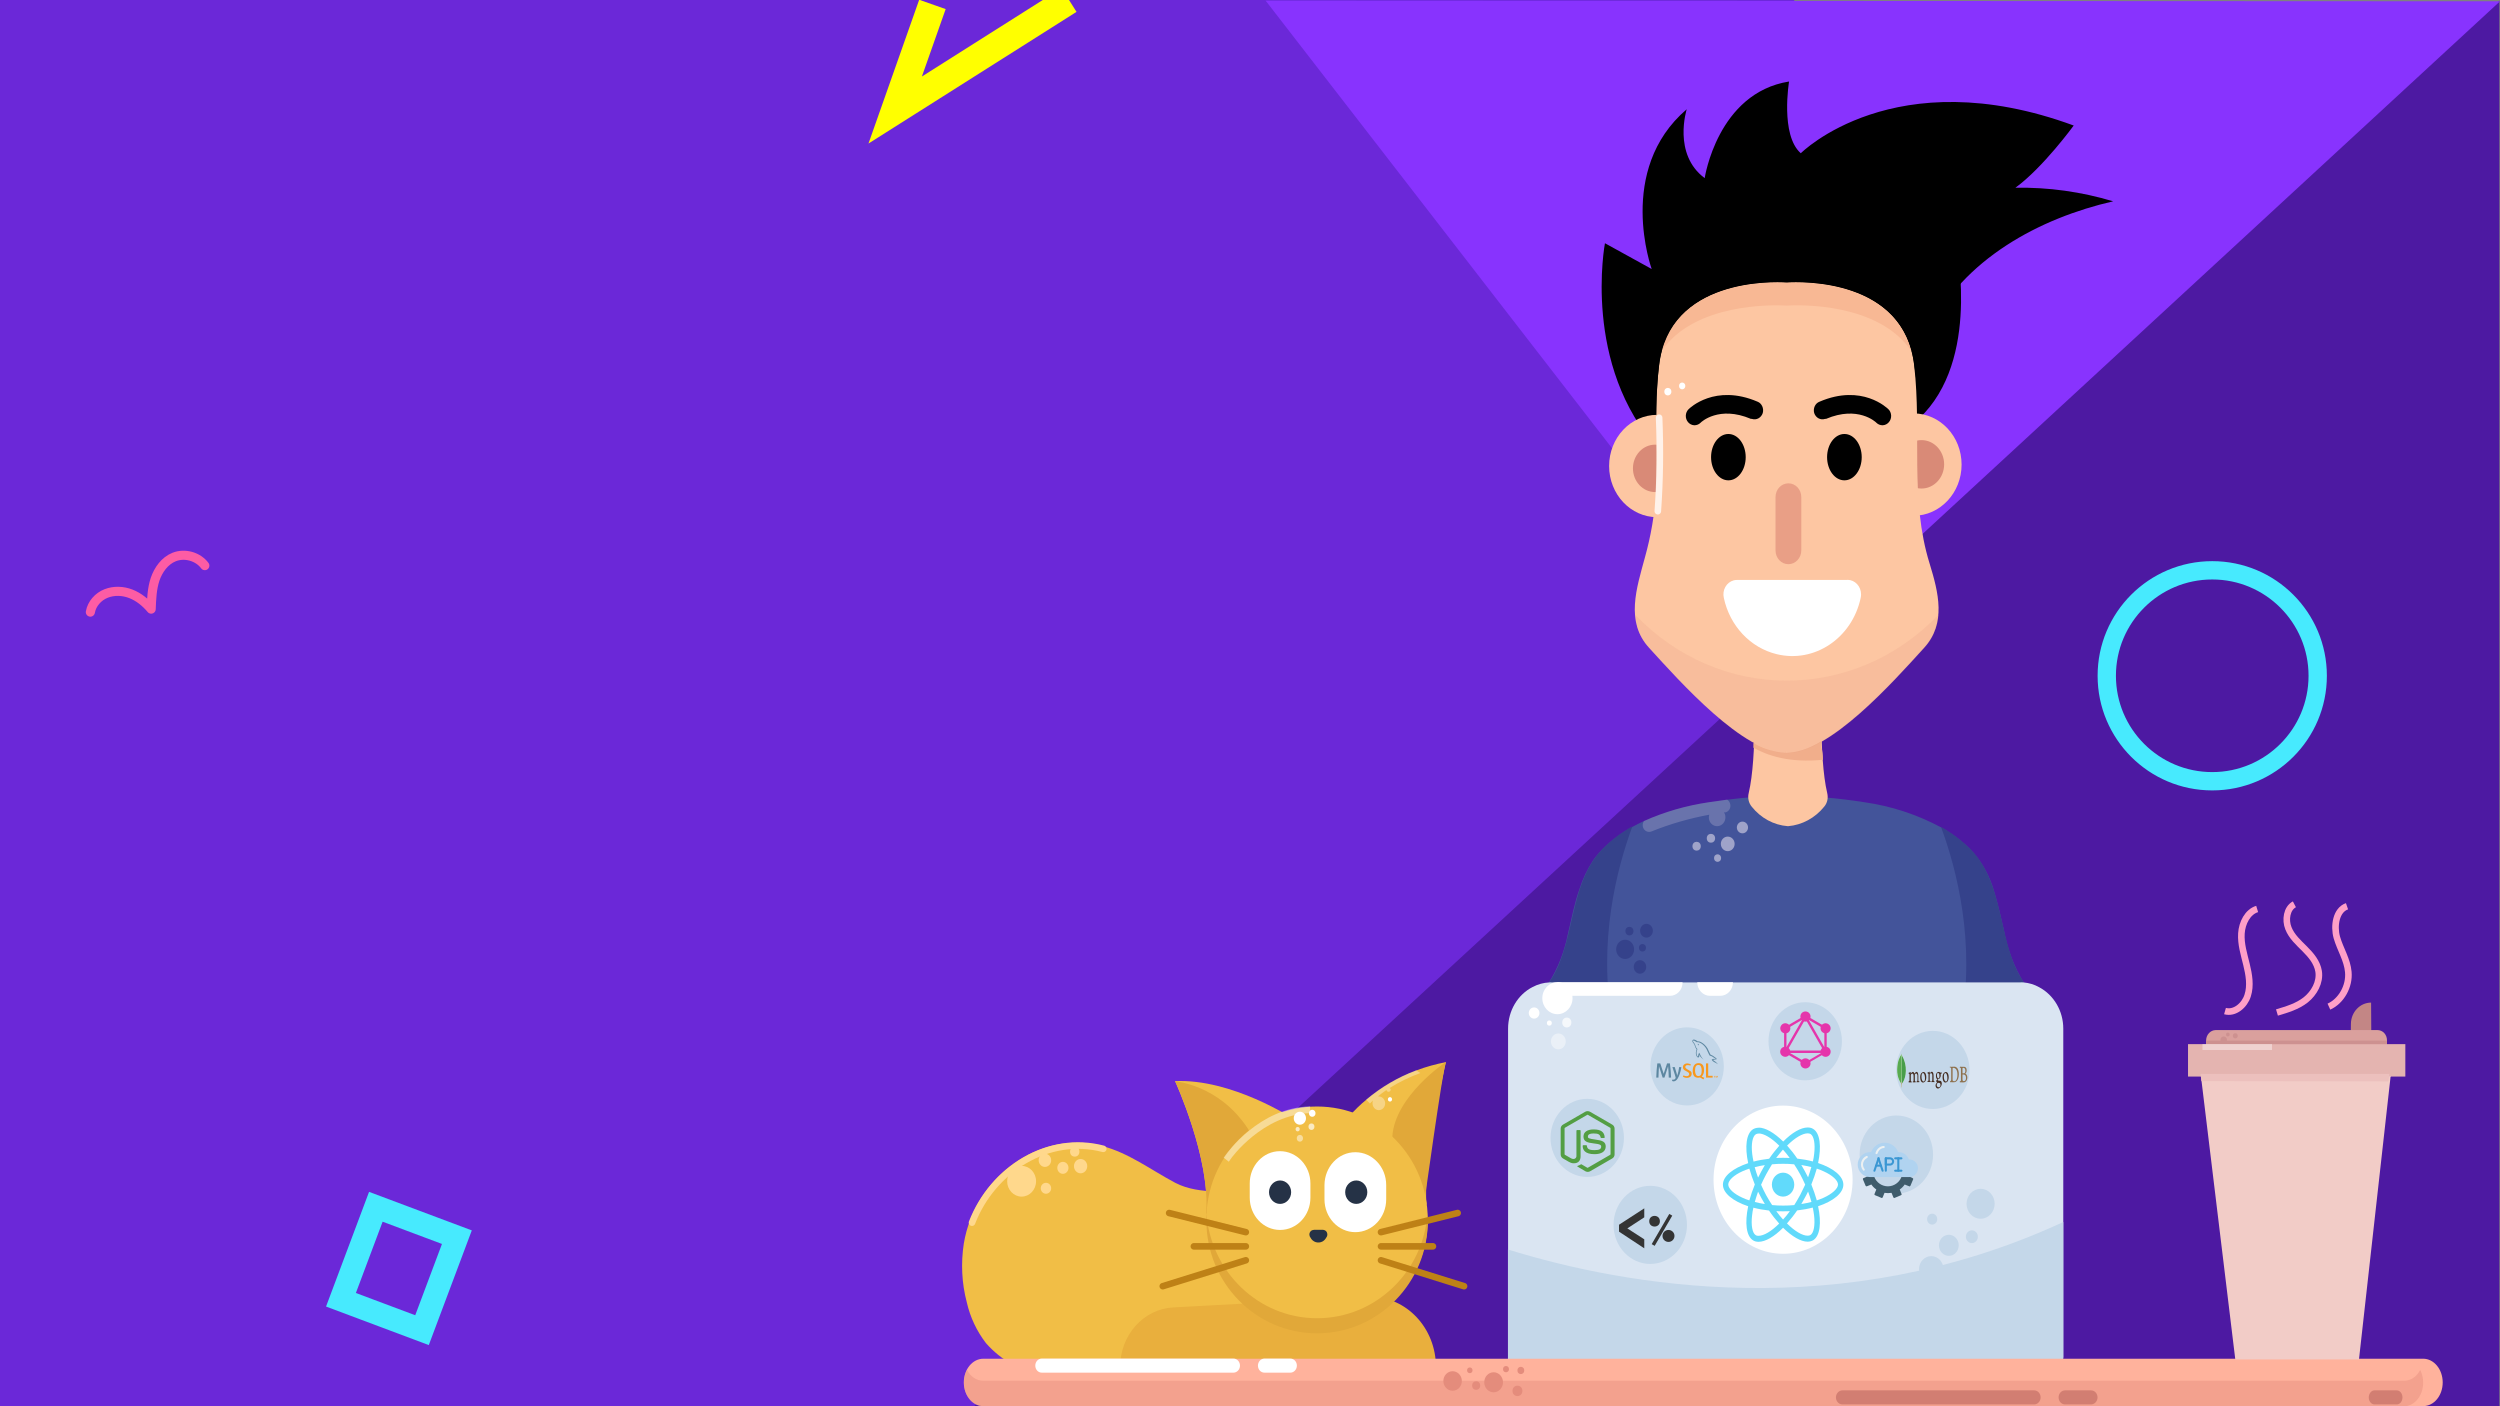 <?xml version="1.0" encoding="utf-8"?>
<!-- Generator: Adobe Illustrator 24.1.1, SVG Export Plug-In . SVG Version: 6.00 Build 0)  -->
<svg version="1.1" id="Layer_2" xmlns="http://www.w3.org/2000/svg" xmlns:xlink="http://www.w3.org/1999/xlink" x="0px" y="0px"
	 viewBox="0 0 1920 1080" style="enable-background:new 0 0 1920 1080;" xml:space="preserve">
<rect x="0" y="0" width="1920" height="1080" fill="#808080" stroke="none"/>
<style type="text/css">
	.st0{fill:#6B28D8;}
	.st1{fill:#8833FE;}
	.st2{fill:#4D19A2;}
	.st3{fill:#DBFF00;}
	.st4{fill:#FD5CA4;}
	.st5{fill:#01FEA1;}
	.st6{fill:#47EAFE;}
	.st7{fill:none;stroke:#47EAFE;stroke-width:17.807;stroke-linecap:round;stroke-miterlimit:10;}
	.st8{fill:none;stroke:#FD5CA4;stroke-width:7;stroke-linecap:round;stroke-linejoin:round;stroke-miterlimit:10;}
	.st9{fill:none;stroke:#FFFF00;stroke-width:21.566;stroke-miterlimit:10;}
	.st10{fill:none;stroke:#47EAFE;stroke-width:14.072;stroke-linecap:round;stroke-miterlimit:10;}
	.st11{fill:#F1BE46;}
	.st12{fill:none;stroke:#FFD88C;stroke-width:5.056;stroke-linecap:round;stroke-linejoin:round;}
	.st13{fill:#C38685;}
	.st14{fill:#DAA09D;}
	.st15{fill:#E1A839;}
	.st16{fill:#43549A;}
	.st17{fill:#35428B;}
	.st18{fill:#E9AF3D;}
	.st19{fill:#D5E4EC;}
	.st20{fill:#FDC6A2;}
	.st21{fill:#D98A77;}
	.st22{fill:#F8B894;}
	.st23{fill:#F1AE8B;}
	.st24{fill:#DAE5F2;}
	.st25{fill:#C4D7E9;}
	.st26{opacity:0.2;fill:#E89E85;enable-background:new    ;}
	.st27{fill:#FFFFFF;}
	.st28{fill:#E99F86;}
	
		.st29{opacity:0.77;fill:none;stroke:#FFFFFF;stroke-width:5.056;stroke-linecap:round;stroke-linejoin:round;enable-background:new    ;}
	.st30{fill:#FFB29C;}
	.st31{opacity:0.45;fill:#E48C7C;enable-background:new    ;}
	.st32{fill:#D27E72;}
	.st33{fill:#E48C7C;}
	.st34{opacity:0.72;fill:#FFFFFF;enable-background:new    ;}
	.st35{opacity:0.42;fill:#FFFFFF;enable-background:new    ;}
	.st36{fill:none;stroke:#BE8116;stroke-width:5.056;stroke-linecap:round;stroke-linejoin:round;}
	.st37{fill:#253246;}
	.st38{opacity:0.44;fill:#FFFFFF;enable-background:new    ;}
	.st39{opacity:0.67;fill:#FFFFFF;enable-background:new    ;}
	.st40{opacity:0.47;fill:#FFFFFF;enable-background:new    ;}
	.st41{fill:#F3CDC8;}
	.st42{fill:#E4B4B0;}
	.st43{fill:#CD9190;}
	.st44{opacity:0.4;fill:#FFFFFF;enable-background:new    ;}
	.st45{opacity:0.34;fill:#FFFFFF;enable-background:new    ;}
	.st46{opacity:0.2;fill:#FFF4F9;enable-background:new    ;}
	.st47{opacity:0.49;fill:#FFF4F9;enable-background:new    ;}
	.st48{fill:#FFD88C;}
	.st49{fill:none;stroke:#FF9FC7;stroke-width:5.056;stroke-miterlimit:10;}
	.st50{fill:#61DAFB;}
	.st51{fill:#F2CCC7;enable-background:new    ;}
	.st52{fill:#ECC0BD;enable-background:new    ;}
	.st53{fill:#539E43;}
	.st54{fill:none;}
	.st55{fill:#5D87A1;}
	.st56{fill:#F8981D;}
	.st57{fill-rule:evenodd;clip-rule:evenodd;fill:#8E714E;}
	.st58{fill-rule:evenodd;clip-rule:evenodd;fill:#442D22;}
	.st59{fill-rule:evenodd;clip-rule:evenodd;fill:#FFFFFF;}
	.st60{fill-rule:evenodd;clip-rule:evenodd;fill:#A6A385;}
	.st61{fill-rule:evenodd;clip-rule:evenodd;fill:#499D4A;}
	.st62{fill-rule:evenodd;clip-rule:evenodd;fill:#58AA50;}
	.st63{fill:#343434;}
	.st64{fill:#E535AB;}
	.st65{fill:#3F5C6C;}
	.st66{fill:#B0D3F0;}
	.st67{fill:#ECF0F1;}
	.st68{fill:#3B97D3;}
</style>
<rect x="-554" y="540" class="st0" width="146" height="146"/>
<rect x="-554" y="686" class="st1" width="146" height="146"/>
<rect x="-554" y="832" class="st2" width="146" height="146"/>
<rect x="-257" y="580" class="st3" width="82" height="82"/>
<rect x="-257" y="662" class="st4" width="82" height="82"/>
<rect x="-257" y="744" class="st5" width="82" height="82"/>
<rect x="-257" y="832" class="st6" width="82" height="82"/>
<g>
	<rect class="st0" width="1378" height="1080"/>
	<path class="st2" d="M1919.5,0.5L748,1080h1171.5C1919.5,1080,1919.5,1,1919.5,0.5z"/>
	<polygon class="st1" points="972,0.5 1367.1,511 1920,1 	"/>
</g>
<rect x="273.1" y="936.4" transform="matrix(0.936 0.351 -0.351 0.936 361.698 -45.524)" class="st7" width="66.5" height="76.3"/>
<path class="st8" d="M69.4,470.1c1.1-6.4,6-11.9,12.1-14.3s13-2.1,19.1,0.3c6.1,2.4,11.3,6.7,15.5,11.7c0.3-7.7,0.6-15.6,3-22.9
	c2.5-7.3,7.4-14.2,14.6-17.1c8.2-3.3,18.4-0.4,23.6,6.6"/>
<polyline class="st9" points="716.1,3.4 687.5,84.5 821,0 "/>
<circle class="st10" cx="1699" cy="519" r="81"/>
<g>
	<g id="Layer_1-2">
		<path class="st11" d="M979.9,1019.5c0,8.6-0.8,17.7-6,24.3c-6.8,8.8-18.8,9.8-29.4,10.4l-93.6,3.7c-16.7,1.3-33.5,0.6-50.1-2
			c-16.7-2.7-32.1-11.3-43.6-24.4c-7-9.1-12.1-19.8-14.7-31.3c-3.9-14.7-4.6-30.1-2.3-45.1c8.4-51,58-87.5,105.8-75.1
			c20.6,5.2,37.9,18.5,56.6,28.4c20.1,10.4,41,3.4,59.9,12.8l9,4.4C977.7,956.4,980.6,988,979.9,1019.5z"/>
		<path class="st12" d="M746.5,939c15.8-41,58.8-67.8,100.8-56.7"/>
		<path class="st13" d="M1821.3,817h-16.2l0.4-30.7c0.1-9,7-16.3,15.5-16.3l0,0L1821.3,817z"/>
		<path class="st14" d="M1701.7,791.1h124.2c4.1,0,7.3,3.5,7.3,7.8v17.2l0,0h-138.9l0,0v-17.2
			C1694.4,794.6,1697.7,791.1,1701.7,791.1z"/>
		<path class="st11" d="M995.5,860.7c-2.7-2-49.7-32.4-93.1-30.4c0,0,27.6,59.8,23.9,102.3"/>
		<path class="st15" d="M969,887.8l-9.1,9.5l-33.6,35.1c2.5-29.6-10-67.8-17.9-87.9c-3-7.9-5.4-13.2-5.9-14.2
			C918.4,832.7,952,843.1,969,887.8z"/>
		<path class="st16" d="M1576.4,775.8L1576.4,775.8c-1.6,0.8-3.2,1.4-4.9,1.8l-0.9,0.3c-33.1,8.6-171.7,16.8-198.1,16.9h-0.8
			c-20.8,0-111.8-5.2-165.4-11.6l-5.4-0.4c-7.3-0.9-13.8-1.9-19.1-2.9c-3-0.5-5.6-1.1-7.8-1.6l-1.4-0.4l0,0
			c-4.9-1.4-7.2-2.8-5.6-4.2l0,0c0.4-0.3,0.9-0.6,1.4-0.8c3.6-1.6,7-3.6,10.1-6.1l0,0c2.2-1.7,4.3-3.7,6.2-5.8
			c0.2-0.1,0.3-0.3,0.4-0.5c1.4-1.6,2.7-3.2,3.9-5c0.2-0.2,0.3-0.4,0.4-0.7l0,0c7.1-11.3,12.1-24.1,14.7-37.4
			c2.8-11.5,4.9-23.4,8.9-34.5c2.5-7.9,6-15.3,10.5-22.1c1.4-2,2.9-3.9,4.5-5.7c0.9-1,1.8-2,2.8-3c6.8-6.7,14.4-12.4,22.6-16.9
			c3-1.7,6-3.2,9.1-4.6c15.9-7.1,32.6-11.9,49.7-14.4c4.9-0.7,9.4-1.4,14.1-2c14.7-1.9,30-3,45.3-3.3h0.8
			c19.9,0.4,39.7,2.1,59.3,5.2c20.5,2.9,40.3,9.3,58.8,19.2l0,0c2,1.1,4,2.3,5.9,3.6c2.9,1.8,5.8,3.8,8.5,6.1
			c2.8,2.2,5.6,4.6,8.1,7.1c9,9.4,15.5,21.1,18.9,34c2.8,9.2,4.9,18.8,7.1,28.3c2.6,14.3,7.7,28,15.2,40.2c1.3,2,2.8,3.8,4.4,5.6
			c2.1,2.4,4.3,4.5,6.8,6.4c1.6,1.2,3.2,2.3,4.9,3.3c1.7,1,3.4,1.9,5.1,2.7l0.9,0.4C1578,774,1578,774.9,1576.4,775.8z"/>
		<path class="st17" d="M1571.2,777.6c-21.6,4.4-43.3,7.4-65.2,8.8c11.4-62.6-3.3-118.8-15.3-151.3c8.1,4.5,15.6,10.1,22.3,16.7
			c31.4,31.3,18.3,87.4,52.4,114.5c3.1,2.5,6.5,4.5,10.1,6.1C1579.2,774.3,1577.3,776,1571.2,777.6z"/>
		<path class="st17" d="M1173.1,777.1c21.6,4.4,43.4,7.4,65.3,8.8c-11.4-62.6,3.3-118.8,15.3-151.3c-8.1,4.5-15.6,10.1-22.3,16.7
			c-31.4,31.3-18.3,87.4-52.4,114.5c-3.1,2.7-6.5,4.9-10.2,6.6C1164.9,773.8,1167,775.4,1173.1,777.1z"/>
		<ellipse class="st17" cx="1248.1" cy="729.1" rx="6.9" ry="7.4"/>
		<ellipse class="st17" cx="1251.4" cy="715.1" rx="3.1" ry="3.3"/>
		<ellipse class="st17" cx="1261.4" cy="727.9" rx="2.7" ry="2.9"/>
		<ellipse class="st17" cx="1264.5" cy="714.8" rx="4.9" ry="5.3"/>
		<ellipse class="st17" cx="1259.5" cy="742.6" rx="4.8" ry="5.2"/>
		<path class="st11" d="M1095.7,925.3l-69.8-53.8c6.3-10.3,14.2-19.4,23.4-26.9c11.5-9.7,24.5-17.3,38.4-22.5
			c7.4-2.8,15.1-4.9,22.8-6.4C1110.4,815.7,1092,895.9,1095.7,925.3z"/>
		<path class="st15" d="M1110.4,815.6c0,0-39.2,26.1-41.1,57.4l21.4,50.7l3.4-1.5C1094,922.2,1107.6,824.5,1110.4,815.6z"/>
		<path class="st18" d="M860.3,1049.7c0-24.3,17.9-44.4,40.7-45.6l151.3-8.2c27.9,0,50.5,24.1,50.5,53.9l0,0L860.3,1049.7
			L860.3,1049.7z"/>
		<path class="st19" d="M1166.8,773.2c4.5-1.9,8.7-4.6,12.4-8c-1.9,4.7-4.3,9.2-7.1,13.3C1165.3,776.8,1162.8,775,1166.8,773.2z"/>
		<path class="st19" d="M1570.7,778.3c-2.3-3.5-4.2-7.2-5.9-11.1c3.1,2.5,6.5,4.5,10.1,6.1C1578.6,774.9,1576.7,776.6,1570.7,778.3z
			"/>
		<path d="M1274,345.5c-59.3-64.7-41.4-158.7-41.4-158.7l35.9,19.8c0,0-27.6-76.1,26.9-122.7c0,0-11,34.5,13.8,52.9
			c0,0,9.8-65.4,64.8-74.2c0,0-6.9,41.1,9,55.1c0,0,71.7-72,209.6-21.3c0,0-23.5,32.3-44.8,47.8c25.4-0.5,50.7,3.1,75.1,10.4
			c-56.2,12.9-115.4,44.2-142.5,100.3c-9.2,17.7-15.3,36.9-18.1,56.9"/>
		<path class="st20" d="M1403.3,609.1c0.9,3.7,0.1,7.6-2.3,10.4c-7,8.7-17,14.1-27.7,15h-0.3c-10.7-0.8-20.7-6.2-27.7-15
			c-2.4-2.9-3.2-6.8-2.3-10.4c6.6-27.8,4.1-85.7,4.1-85.7l25.9-9.3h0.3l25.9,9.3C1399.2,523.4,1396.7,581.3,1403.3,609.1z"/>
		<path d="M1502.9,186c0,8.2,18.6,97-33.8,139.6V186C1469.1,186,1502.9,185.3,1502.9,186z"/>
		<ellipse class="st20" cx="1272.7" cy="357.9" rx="36.9" ry="39.3"/>
		<ellipse class="st20" cx="1469.6" cy="356.8" rx="36.9" ry="39.3"/>
		<ellipse class="st21" cx="1271.1" cy="359.7" rx="17" ry="18.2"/>
		<ellipse class="st21" cx="1475.7" cy="356.6" rx="17.4" ry="18.6"/>
		<path class="st20" d="M1477.7,497.5c-24.1,26.5-72.4,80.8-105.5,80.8c0,0,0-0.7-0.2-1.9v1.9c-33.1,0-81.4-54.4-105.5-80.8
			c-18.4-20.1-9.5-46-3.2-69.4c4.6-16.4,7.5-33.3,8.5-50.4c1.7-32.5-1.5-64.3,2.3-97c7.7-66.9,86.9-64.5,98-63.8
			c11.1-0.7,90.3-3.1,98,63.8c5.9,51-3.6,102.7,11.9,152.3C1488.7,454.9,1494.9,478.7,1477.7,497.5z"/>
		<path class="st22" d="M1468,269.8c-25.2-37.5-86-35.7-96-35.1c-9.8-0.6-70.7-2.3-96,35c14.7-55.5,85.5-53.3,96-52.7
			C1382.6,216.4,1453.4,213.9,1468,269.8z"/>
		<path d="M1472.4,302v5.2c0-8.9-0.7-17.8-2.2-26.5c-7.7-66.9-86.9-64.5-98-63.8c-11.2-0.7-90.4-3.1-98,63.8
			c-1.3,10.7-2,21.5-2.1,32.4c-0.5-18,0.1-36,1.8-54c2.9-25.4,17.8-42.6,37.5-52.6c7.2-13.6,17.3-25.3,29.4-34
			c-4.5,7.5-6.8,16.3-6.5,25.2c6-12.4,15.4-22.5,26.9-29l-3.2,11.1c-1.6,5.1-2.8,10.3-3.4,15.7c12.1-0.9,24.3-0.8,36.4,0.3
			c13.1,0.9,26,4.1,38.3,9.3c21.9,8.7,37.5,29.6,40.5,54.4C1471.9,273.4,1472.8,287.7,1472.4,302z"/>
		<path class="st23" d="M1400,583.5c-25.5,2.6-42.7-3.2-53.4-9.3c0-1.2,0-2.4,0-3.7c7.6,4.6,16.2,7.2,24.9,7.7v-1.9
			c0,1.3,0.2,1.9,0.2,1.9c7.3-0.3,14.5-2.3,21.1-5.7c2-1,4-2,6-3.2c0,1.4,0,2.8,0,4.2C1399.7,577,1400,580.3,1400,583.5z"/>
		<path class="st24" d="M1584.6,790v252.7h-426.4V790c0-13.6,7.3-26.1,18.9-32c4-2.1,8.3-3.3,12.7-3.5l0,0c0.6-0.1,1.2-0.1,1.8,0
			h359.5c1-0.1,2-0.1,3,0l0,0c4.2,0.4,8.3,1.6,12,3.7C1577.4,764.2,1584.6,776.5,1584.6,790z"/>
		<path class="st25" d="M1584.6,938.5v118h-426.5v-96.9C1247.7,987.4,1413.8,1017.6,1584.6,938.5z"/>
		<ellipse cx="1402" cy="179.6" rx="7.1" ry="7.5"/>
		<ellipse cx="1420.6" cy="172.5" rx="3.8" ry="4"/>
		<ellipse cx="1409" cy="166.7" rx="3.8" ry="4"/>
		<ellipse cx="1507.1" cy="86.8" rx="6.4" ry="6.8"/>
		<path class="st26" d="M1488.8,472.1c-0.7,9.6-4.6,18.7-11,25.6c-24.1,26.5-72.4,80.8-105.5,80.8c0,0,0-0.7-0.2-1.9v1.9
			c-33.1,0-81.4-54.4-105.5-80.8c-6.4-6.8-10.3-15.9-10.8-25.6C1320.4,539.6,1424,539.6,1488.8,472.1L1488.8,472.1z"/>
		<path class="st27" d="M1418.8,445.3c5.8,0,10.5,5,10.5,11.2c0,0.9-0.1,1.8-0.3,2.7c-6.6,30.9-35.5,50.3-64.5,43.2
			c-20.2-4.9-36-21.7-40.6-43.2c-1.4-6,2-12,7.6-13.5c0.8-0.2,1.7-0.3,2.5-0.3H1418.8z"/>
		<ellipse class="st27" cx="1280.9" cy="300.8" rx="2.7" ry="2.9"/>
		<ellipse class="st27" cx="1291.9" cy="296.4" rx="2.4" ry="2.6"/>
		<path d="M1353.8,317.2c-1.2,3.7-4.9,5.7-8.4,4.5c0,0-0.1,0-0.1,0h-0.6c-24.5-10.4-38.2,2.4-38.7,3c-1.2,1.2-2.9,1.9-4.6,1.9h-0.3
			c-3.7-0.2-6.6-3.6-6.4-7.5c0,0,0,0,0,0c0.1-1.8,0.8-3.5,2.1-4.8c0.8-0.8,20.3-19.8,53-5.8C1353,309.7,1354.8,313.6,1353.8,317.2z"
			/>
		<path d="M1393.3,317.2c1.2,3.7,4.9,5.7,8.4,4.5c0,0,0.1,0,0.1,0h0.6c24.5-10.4,38.2,2.4,38.7,3c1.2,1.2,2.9,1.9,4.6,1.9h0.3
			c3.7-0.2,6.6-3.6,6.4-7.5c0,0,0,0,0,0c-0.1-1.8-0.8-3.6-2.1-4.8c-0.8-0.8-20.3-19.8-52.9-5.8
			C1394.1,309.7,1392.3,313.6,1393.3,317.2z"/>
		<path class="st28" d="M1373.5,371.2L1373.5,371.2c5.5,0,9.9,4.7,9.9,10.6v40.9c0,5.9-4.5,10.6-9.9,10.6l0,0
			c-5.5,0-9.9-4.7-9.9-10.6v-40.9C1363.6,375.9,1368,371.2,1373.5,371.2z"/>
		<ellipse cx="1327.4" cy="351.1" rx="13.3" ry="17.8"/>
		<ellipse cx="1416.5" cy="351.1" rx="13.3" ry="17.8"/>
		<path class="st29" d="M1274.2,320.8c1,23.9,0.7,47.9-1,71.8"/>
		<path class="st30" d="M755.2,1043.5H1861c8.3,0,15,8.2,15,18.2v0c0,10.1-6.7,18.2-15,18.2H755.2c-8.3,0-15-8.2-15-18.2v0
			C740.2,1051.7,746.9,1043.5,755.2,1043.5z"/>
		<path class="st31" d="M1861,1061.8c0,10.1-6.6,18.2-14.8,18.2H755c-8.1,0-14.7-8.2-14.7-18.2l0,0c0-3.5,0.8-6.9,2.3-9.8
			c2.7,5.2,7.4,8.4,12.4,8.4h1091.3c3.9,0,7.7-1.8,10.4-5.2c0.8-0.9,1.4-2,2-3.1C1860.2,1055,1861,1058.4,1861,1061.8z"/>
		<path class="st32" d="M1415,1067.8h147.2c2.8,0,5,2.4,5,5.4l0,0c0,3-2.3,5.4-5,5.4H1415c-2.8,0-5-2.4-5-5.4l0,0
			C1410,1070.2,1412.3,1067.8,1415,1067.8z"/>
		<path class="st32" d="M1586,1067.8h19.9c2.8,0,5,2.4,5,5.4l0,0c0,3-2.3,5.4-5,5.4H1586c-2.8,0-5-2.4-5-5.4l0,0
			C1581,1070.2,1583.2,1067.8,1586,1067.8z"/>
		<path class="st27" d="M800.1,1043.4h147.2c2.8,0,5,2.4,5,5.4l0,0c0,3-2.3,5.4-5,5.4H800.1c-2.8,0-5-2.4-5-5.4l0,0
			C795.1,1045.8,797.3,1043.4,800.1,1043.4z"/>
		<path class="st27" d="M971.1,1043.4H991c2.8,0,5,2.4,5,5.4l0,0c0,3-2.3,5.4-5,5.4h-19.9c-2.8,0-5-2.4-5-5.4l0,0
			C966.1,1045.8,968.3,1043.4,971.1,1043.4z"/>
		<path class="st32" d="M1823.6,1067.8h17.1c2.4,0,4.4,2.4,4.4,5.4l0,0c0,3-1.9,5.4-4.4,5.4h-17.1c-2.4,0-4.4-2.4-4.4-5.4l0,0
			C1819.3,1070.2,1821.2,1067.8,1823.6,1067.8z"/>
		<ellipse class="st25" cx="1496.7" cy="956.4" rx="7.6" ry="8.1"/>
		<ellipse class="st25" cx="1295.7" cy="819" rx="28.2" ry="30"/>
		<ellipse class="st25" cx="1483.9" cy="936.3" rx="3.9" ry="4.2"/>
		<ellipse class="st25" cx="1483.2" cy="974.7" rx="9.4" ry="10"/>
		<ellipse class="st25" cx="1514.4" cy="949.8" rx="4.6" ry="4.9"/>
		<ellipse class="st25" cx="1521.1" cy="924.5" rx="10.8" ry="11.5"/>
		<path class="st27" d="M1282.5,764.8H1196v-10.4h96.2C1292.3,760.2,1287.9,764.8,1282.5,764.8z"/>
		<path class="st27" d="M1321.1,764.8h-7.8c-5.4,0-9.8-4.7-9.8-10.4h27.4C1330.9,760.2,1326.5,764.8,1321.1,764.8z"/>
		<ellipse class="st33" cx="1147.1" cy="1061.6" rx="7.2" ry="7.7"/>
		<ellipse class="st33" cx="1168" cy="1052.5" rx="2.6" ry="2.8"/>
		<ellipse class="st33" cx="1115.6" cy="1060.6" rx="7.1" ry="7.5"/>
		<ellipse class="st33" cx="1128.8" cy="1052.4" rx="2.1" ry="2.2"/>
		<ellipse class="st33" cx="1133.7" cy="1064.1" rx="3.1" ry="3.3"/>
		<ellipse class="st33" cx="1165.4" cy="1068.2" rx="3.8" ry="4"/>
		<ellipse class="st33" cx="1156.6" cy="1051.5" rx="2.3" ry="2.4"/>
		<ellipse class="st11" cx="1011.5" cy="936.4" rx="85" ry="86.6"/>
		<path class="st15" d="M1096.6,937.4c0,47.8-38.1,86.6-85.1,86.6s-85-38.8-85-86.6c0-2,0-3.9,0-5.8c3.3,45,40,80.8,85,80.8
			c45,0,81.9-35.8,84.8-80.8C1096.4,933.5,1096.6,935.4,1096.6,937.4z"/>
		<ellipse class="st27" cx="1196.1" cy="766.6" rx="11.6" ry="12.3"/>
		<ellipse class="st34" cx="1203.3" cy="785.3" rx="3.5" ry="3.8"/>
		<ellipse class="st35" cx="1196.8" cy="799.8" rx="5.7" ry="6.1"/>
		<ellipse class="st27" cx="1178.2" cy="778" rx="4.1" ry="4.3"/>
		<ellipse class="st27" cx="1189.9" cy="785.7" rx="1.9" ry="2"/>
		<line class="st36" x1="956.8" y1="946.3" x2="897.9" y2="931.6"/>
		<line class="st36" x1="956.8" y1="967.9" x2="893" y2="987.8"/>
		<line class="st36" x1="956.8" y1="957.2" x2="916.9" y2="957.2"/>
		<line class="st36" x1="1060.6" y1="946.3" x2="1119.5" y2="931.6"/>
		<line class="st36" x1="1060.6" y1="967.9" x2="1124.4" y2="987.8"/>
		<line class="st36" x1="1060.6" y1="957.2" x2="1100.5" y2="957.2"/>
		<path class="st27" d="M983,884.1L983,884.1c12.9,0,23.4,11.1,23.4,24.8v10.9c0,13.7-10.4,24.8-23.3,24.8h0
			c-12.9,0-23.3-11.1-23.3-24.8V909C959.7,895.3,970.1,884.1,983,884.1z"/>
		<ellipse class="st37" cx="983.1" cy="915.6" rx="8.5" ry="9"/>
		<path class="st27" d="M1040.9,884.9L1040.9,884.9c13.1,0,23.7,11.3,23.7,25.2v11c0,13.9-10.6,25.2-23.7,25.2h0
			c-13.1,0-23.7-11.3-23.7-25.2v-11C1017.3,896.2,1027.8,884.9,1040.9,884.9z"/>
		<path class="st37" d="M1008.9,944.6c-1.8,0-3.3,1.6-3.3,3.5c0,0.9,0.3,1.7,0.8,2.3c1.8,3.6,6,4.9,9.4,3c1.2-0.7,2.1-1.7,2.8-3
			c1.2-1.5,1-3.7-0.3-5c-0.6-0.5-1.3-0.8-2.1-0.9H1008.9z"/>
		<path class="st38" d="M1006.2,849.7c-39.2,1-63.7,35.8-64.9,37.3l-1.5,2.1l3.9,3.1l1.5-2.1c0-0.3,24.5-34.2,61.1-35.2
			C1006.3,854.9,1006,849.7,1006.2,849.7z"/>
		<ellipse class="st27" cx="998.3" cy="858.8" rx="4.7" ry="5"/>
		<ellipse class="st39" cx="996.6" cy="867.2" rx="1.6" ry="1.7"/>
		<ellipse class="st40" cx="998.3" cy="874.2" rx="2.4" ry="2.6"/>
		<ellipse class="st39" cx="1007.2" cy="865.3" rx="2.3" ry="2.5"/>
		<ellipse class="st27" cx="1007.8" cy="855" rx="2.5" ry="2.7"/>
		<path class="st41" d="M1837.6,817.7l-1.4,9.1h-144.7l-1.4-9.1c-0.4-2.6,1.2-5,3.7-5.5c0.2,0,0.5-0.1,0.7-0.1h138.9
			c2.4,0,4.4,2.1,4.4,4.7C1837.7,817.1,1837.7,817.4,1837.6,817.7z"/>
		<rect x="1680.4" y="801.9" class="st42" width="166.9" height="24.9"/>
		<rect x="1694.3" y="799.2" class="st43" width="138.9" height="2.7"/>
		<ellipse class="st43" cx="1707.8" cy="798.7" rx="2.5" ry="2.7"/>
		<ellipse class="st43" cx="1716.7" cy="795.5" rx="1.9" ry="2"/>
		<ellipse class="st43" cx="1711" cy="794.5" rx="1.4" ry="1.5"/>
		<path class="st42" d="M1702.9,793.5"/>
		<rect x="1691.5" y="801.8" class="st44" width="53.4" height="4.6"/>
		<ellipse class="st37" cx="1041.6" cy="915.6" rx="8.5" ry="9"/>
		<path class="st45" d="M1067.2,835.6c7.5-4.7,15.4-8.5,23.6-11.5l-3.2-2.1c-13.9,5.2-26.9,12.8-38.4,22.5l2.9,3
			c0,0,0.7-0.8,2.3-2.3c-0.2,0.6-0.3,1.3-0.3,1.9c-0.1,2.9,1.9,5.3,4.6,5.5c2.7,0.1,5-2.1,5.1-5s-1.9-5.3-4.6-5.5
			c-0.1,0-0.2,0-0.2,0c-0.3-0.1-0.6-0.1-0.9,0c1.8-1.5,4-3.1,6.7-5c0.1,0.8,0.8,1.4,1.6,1.4c0.9,0,1.7-0.7,1.7-1.7c0,0,0-0.1,0-0.1
			C1067.9,836.3,1067.6,835.9,1067.2,835.6z"/>
		<ellipse class="st27" cx="1067.5" cy="844.3" rx="1.6" ry="1.7"/>
		<path class="st46" d="M1324.6,623.9h-0.6c0.7,1,1.1,2.2,1.1,3.5c0.2,3.7-2.5,6.9-6,7.1s-6.5-2.6-6.7-6.3c0-0.9,0.1-1.7,0.3-2.5
			c-15.2,2.8-30.1,7.1-44.5,12.9c-0.5,0.2-1.1,0.3-1.7,0.3c-2.7,0-4.9-2.3-4.9-5.2c0-1.1,0.4-2.3,1-3.2
			c15.9-7.1,32.6-11.9,49.7-14.4c4.9-0.7,9.4-1.4,14.1-2c1.4,0.8,2.3,2.3,2.5,4c0.4,2.9-1.5,5.5-4.2,5.9
			C1324.7,623.9,1324.6,623.9,1324.6,623.9z"/>
		<ellipse class="st47" cx="1303" cy="649.9" rx="3.2" ry="3.4"/>
		<ellipse class="st47" cx="1319.1" cy="659" rx="2.7" ry="2.9"/>
		<ellipse class="st47" cx="1326.9" cy="648.1" rx="5.3" ry="5.6"/>
		<ellipse class="st47" cx="1314" cy="643.8" rx="3.2" ry="3.4"/>
		<ellipse class="st47" cx="1338.2" cy="635.5" rx="4.3" ry="4.5"/>
		<ellipse class="st48" cx="784.6" cy="907.2" rx="11.1" ry="11.8"/>
		<ellipse class="st48" cx="802.5" cy="891.1" rx="4.8" ry="5.1"/>
		<ellipse class="st48" cx="803.3" cy="912.6" rx="4" ry="4.2"/>
		<ellipse class="st48" cx="825.4" cy="884.5" rx="3.6" ry="3.8"/>
		<ellipse class="st48" cx="816.3" cy="896.9" rx="4.3" ry="4.6"/>
		<ellipse class="st48" cx="829.9" cy="895.6" rx="5.1" ry="5.5"/>
		<ellipse class="st27" cx="1369.4" cy="906" rx="53.4" ry="56.9"/>
		<ellipse class="st25" cx="1219" cy="873.9" rx="28.2" ry="30"/>
		<ellipse class="st25" cx="1484.4" cy="821.7" rx="28.2" ry="30"/>
		<ellipse class="st25" cx="1386.4" cy="799.7" rx="28.2" ry="30"/>
		<ellipse class="st25" cx="1267.4" cy="940.7" rx="28.2" ry="30"/>
		<ellipse class="st25" cx="1456.4" cy="886.7" rx="28.2" ry="30"/>
	</g>
	<path class="st49" d="M1708.8,776.5c7.4,2.1,15-4.3,17.4-11.9c2.5-7.7,1-16.1-0.9-23.9c-1.9-7.8-4.4-15.7-3.9-23.8
		s4.8-16.6,12.1-18.8"/>
	<path class="st49" d="M1748.7,777.6c7.7-2.3,15.6-4.6,22.1-9.7c6.4-5.1,11.2-13.5,9.9-21.9c-1.1-6.9-5.8-12.4-10.6-17.2
		c-4.8-4.8-10.1-9.5-12.6-15.9c-2.6-6.4-1.3-15.3,4.6-18.4"/>
	<path class="st49" d="M1788.6,773.1c9.5-4.3,15.9-15.6,14.9-26.6c-0.8-9.4-6.2-17.5-8.8-26.5c-2.5-9-0.6-21.1,7.8-24"/>
	<g>
		<path class="st50" d="M1415.7,909.8c0-6.5-7.7-12.7-19.4-16.6c2.7-12.8,1.5-23-3.8-26.2c-1.2-0.8-2.7-1.1-4.2-1.1v4.5
			c0.9,0,1.6,0.2,2.2,0.5c2.6,1.6,3.7,7.5,2.8,15.2c-0.2,1.9-0.5,3.9-1,5.9c-3.7-1-7.7-1.7-12-2.2c-2.5-3.7-5.2-7.1-7.8-10
			c6.1-6.1,11.9-9.4,15.8-9.4v-4.5l0,0c-5.2,0-12,3.9-18.8,10.8c-6.9-6.8-13.7-10.7-18.8-10.7v4.5c3.9,0,9.7,3.3,15.8,9.4
			c-2.6,3-5.3,6.3-7.8,10c-4.3,0.5-8.3,1.2-12,2.2c-0.4-2-0.8-4-1-5.8c-0.9-7.7,0.2-13.6,2.8-15.2c0.6-0.4,1.3-0.5,2.2-0.5v-4.5l0,0
			c-1.6,0-3,0.4-4.3,1.1c-5.3,3.3-6.5,13.4-3.8,26.1c-11.7,3.9-19.4,10-19.4,16.5c0,6.5,7.7,12.7,19.4,16.6
			c-2.7,12.8-1.5,23,3.8,26.2c1.2,0.8,2.7,1.1,4.2,1.1c5.2,0,12-3.9,18.8-10.8c6.9,6.8,13.7,10.7,18.8,10.7c1.6,0,3-0.4,4.3-1.1
			c5.3-3.3,6.5-13.4,3.8-26.1C1408,922.5,1415.7,916.3,1415.7,909.8z M1391.1,896.3c-0.7,2.6-1.6,5.3-2.5,7.9
			c-0.8-1.6-1.6-3.2-2.5-4.8c-0.9-1.6-1.8-3.2-2.7-4.7C1386,895.2,1388.6,895.7,1391.1,896.3z M1382.5,917.8c-1.5,2.7-3,5.3-4.5,7.7
			c-2.8,0.3-5.7,0.4-8.5,0.4c-2.8,0-5.7-0.1-8.5-0.4c-1.6-2.4-3.1-4.9-4.6-7.6c-1.4-2.6-2.7-5.3-3.9-8c1.2-2.7,2.5-5.4,3.9-8
			c1.5-2.7,3-5.3,4.5-7.7c2.8-0.3,5.7-0.4,8.5-0.4c2.8,0,5.7,0.1,8.5,0.4c1.6,2.4,3.1,4.9,4.6,7.6c1.4,2.6,2.7,5.3,3.9,8
			C1385.2,912.4,1383.9,915.1,1382.5,917.8z M1388.6,915.1c1,2.7,1.9,5.4,2.6,8c-2.5,0.6-5.1,1.2-7.8,1.6c0.9-1.5,1.8-3.1,2.7-4.8
			C1387,918.4,1387.8,916.7,1388.6,915.1z M1369.4,936.6c-1.8-1.9-3.5-4.1-5.2-6.4c1.7,0.1,3.4,0.1,5.2,0.1c1.8,0,3.5,0,5.2-0.1
			C1372.9,932.5,1371.2,934.7,1369.4,936.6z M1355.4,924.7c-2.7-0.4-5.3-0.9-7.7-1.6c0.7-2.6,1.6-5.3,2.5-7.9
			c0.8,1.6,1.6,3.2,2.5,4.8S1354.5,923.2,1355.4,924.7z M1369.3,882.9c1.8,1.9,3.5,4.1,5.2,6.4c-1.7-0.1-3.4-0.1-5.2-0.1
			c-1.8,0-3.5,0-5.2,0.1C1365.8,887,1367.6,884.9,1369.3,882.9z M1355.4,894.8c-0.9,1.5-1.8,3.1-2.7,4.8c-0.9,1.6-1.7,3.2-2.5,4.8
			c-1-2.7-1.9-5.4-2.6-8C1350.1,895.7,1352.7,895.2,1355.4,894.8z M1338.3,919.9c-6.7-3-11-7-11-10.2s4.3-7.2,11-10.2
			c1.6-0.7,3.4-1.4,5.2-2c1.1,3.9,2.5,8,4.2,12.2c-1.7,4.2-3.1,8.3-4.2,12.2C1341.7,921.3,1339.9,920.7,1338.3,919.9z M1348.4,948.6
			c-2.6-1.6-3.7-7.5-2.8-15.2c0.2-1.9,0.5-3.9,1-5.9c3.7,1,7.7,1.7,12,2.2c2.5,3.7,5.2,7.1,7.8,10c-6.1,6.1-11.9,9.4-15.8,9.4
			C1349.7,949.2,1349,949,1348.4,948.6z M1393.2,933.3c0.9,7.7-0.2,13.6-2.8,15.2c-0.6,0.4-1.3,0.5-2.2,0.5c-3.9,0-9.7-3.3-15.8-9.4
			c2.6-3,5.3-6.3,7.8-10c4.3-0.5,8.3-1.2,12-2.2C1392.6,929.5,1393,931.5,1393.2,933.3z M1400.5,919.9c-1.6,0.7-3.4,1.4-5.2,2
			c-1.1-3.9-2.5-8-4.2-12.2c1.7-4.2,3.1-8.3,4.2-12.2c1.9,0.6,3.6,1.3,5.3,2.1c6.7,3,11,7,11,10.2
			C1411.5,912.9,1407.1,916.9,1400.5,919.9z"/>
		<path class="st50" d="M1350.5,865.9L1350.5,865.9L1350.5,865.9z"/>
		<ellipse class="st50" cx="1369.4" cy="909.8" rx="8.6" ry="9.2"/>
		<path class="st50" d="M1388.2,865.9L1388.2,865.9L1388.2,865.9z"/>
	</g>
	<polygon class="st51" points="1836,826.5 1811.7,1044 1716.7,1044 1690.3,826.3 	"/>
	<polygon class="st52" points="1835,824.8 1834.4,830.5 1690.7,830.3 1690,824.8 	"/>
</g>
<g>
	<path class="st53" d="M1219.3,900c-0.6,0-1.2-0.2-1.8-0.5l-5.7-3.4c-0.9-0.5-0.4-0.6-0.2-0.7c1.2-0.4,1.4-0.5,2.6-1.2
		c0.1-0.1,0.3,0,0.4,0l4.4,2.6c0.2,0.1,0.4,0.1,0.5,0l17.1-9.9c0.2-0.1,0.3-0.3,0.3-0.5v-19.8c0-0.2-0.1-0.4-0.3-0.5l-17.1-9.9
		c-0.2-0.1-0.4-0.1-0.5,0l-17.1,9.9c-0.2,0.1-0.3,0.3-0.3,0.5v19.8c0,0.2,0.1,0.4,0.3,0.5l4.7,2.7c2.5,1.3,4.1-0.2,4.1-1.7v-19.5
		c0-0.3,0.2-0.5,0.5-0.5h2.2c0.3,0,0.5,0.2,0.5,0.5V888c0,3.4-1.8,5.4-5.1,5.4c-1,0-1.8,0-3.9-1.1l-4.5-2.6
		c-1.1-0.6-1.8-1.8-1.8-3.1v-19.8c0-1.3,0.7-2.5,1.8-3.1l17.1-9.9c1.1-0.6,2.5-0.6,3.6,0l17.1,9.9c1.1,0.6,1.8,1.8,1.8,3.1v19.8
		c0,1.3-0.7,2.5-1.8,3.1l-17.1,9.9C1220.5,899.9,1219.9,900,1219.3,900L1219.3,900z M1224.6,886.4c-7.5,0-9.1-3.4-9.1-6.4
		c0-0.3,0.2-0.5,0.5-0.5h2.2c0.3,0,0.5,0.2,0.5,0.4c0.3,2.3,1.3,3.4,5.9,3.4c3.6,0,5.1-0.8,5.1-2.7c0-1.1-0.4-1.9-6-2.5
		c-4.7-0.5-7.6-1.5-7.6-5.2c0-3.5,2.9-5.5,7.8-5.5c5.5,0,8.2,1.9,8.5,6c0,0.1,0,0.3-0.1,0.4c-0.1,0.1-0.2,0.2-0.3,0.2h-2.2
		c-0.2,0-0.4-0.2-0.5-0.4c-0.5-2.4-1.8-3.1-5.4-3.1c-3.9,0-4.4,1.4-4.4,2.4c0,1.2,0.6,1.6,5.9,2.3c5.3,0.7,7.8,1.7,7.8,5.4
		C1233.1,884.3,1230,886.4,1224.6,886.4L1224.6,886.4z"/>
</g>
<g>
	<path class="st54" d="M1262.8,790h67.1v46.5h-67.1V790z"/>
	<path class="st55" d="M1283.4,827.6h-1.8c-0.1-3.1-0.2-6-0.5-8.7h0l-2.8,8.7h-1.4l-2.8-8.7h0c-0.2,2.6-0.3,5.5-0.4,8.7h-1.7
		c0.1-3.9,0.4-7.5,0.8-10.9h2.3l2.6,8h0l2.6-8h2.2C1283,820.7,1283.3,824.3,1283.4,827.6 M1291.3,819.6c-0.7,4-1.7,6.9-2.9,8.8
		c-0.9,1.4-2,2.1-3.1,2.1c-0.3,0-0.7-0.1-1.1-0.3v-1c0.2,0,0.5,0,0.8,0c0.5,0,0.9-0.1,1.3-0.4c0.4-0.4,0.6-0.8,0.6-1.2
		c0-0.3-0.2-0.9-0.5-1.9l-2-6.2h1.8l1.4,4.6c0.3,1.1,0.5,1.8,0.4,2.2c0.8-2.1,1.3-4.4,1.6-6.8L1291.3,819.6L1291.3,819.6
		L1291.3,819.6z"/>
	<path class="st56" d="M1315.4,827.6h-5.2v-10.9h1.7v9.5h3.4V827.6z M1308.9,827.8l-2-1c0.2-0.1,0.3-0.3,0.5-0.5
		c0.8-1,1.3-2.5,1.3-4.4c0-3.6-1.4-5.4-4.2-5.4c-1.4,0-2.5,0.5-3.2,1.4c-0.8,1-1.3,2.5-1.3,4.4c0,1.9,0.4,3.3,1.1,4.2
		c0.7,0.8,1.7,1.2,3.1,1.2c0.5,0,1-0.1,1.4-0.2l2.6,1.5L1308.9,827.8z M1302.5,825.4c-0.4-0.7-0.7-1.8-0.7-3.4
		c0-2.7,0.8-4.1,2.5-4.1c0.9,0,1.5,0.3,1.9,1c0.4,0.7,0.7,1.8,0.7,3.4c0,2.8-0.8,4.1-2.5,4.1
		C1303.5,826.4,1302.9,826.1,1302.5,825.4 M1299.2,824.6c0,0.9-0.3,1.7-1,2.3c-0.7,0.6-1.6,0.9-2.7,0.9c-1.1,0-2.1-0.3-3.1-1
		l0.5-0.9c0.9,0.4,1.6,0.6,2.3,0.6c0.7,0,1.2-0.1,1.5-0.4c0.4-0.3,0.6-0.7,0.6-1.2c0-0.6-0.4-1.2-1.3-1.7c-0.8-0.4-2.3-1.3-2.3-1.3
		c-0.8-0.6-1.2-1.2-1.2-2.3c0-0.9,0.3-1.6,0.9-2.1c0.6-0.5,1.4-0.8,2.4-0.8c1,0,1.9,0.3,2.8,0.8l-0.4,0.9c-0.7-0.3-1.4-0.4-2.1-0.4
		c-0.6,0-1,0.1-1.3,0.4c-0.3,0.3-0.5,0.6-0.5,1c0,0.6,0.5,1.2,1.3,1.7c0.8,0.4,2.3,1.3,2.3,1.3
		C1298.8,822.9,1299.2,823.5,1299.2,824.6"/>
	<path class="st55" d="M1317.6,813.1c-1.1,0-1.9,0.1-2.5,0.4c-0.2,0.1-0.5,0.1-0.5,0.3c0.1,0.1,0.1,0.3,0.2,0.4
		c0.2,0.3,0.4,0.6,0.7,0.8c0.3,0.2,0.6,0.4,0.8,0.6c0.5,0.3,1.1,0.5,1.6,0.8c0.3,0.2,0.6,0.4,0.9,0.6c0.1,0.1,0.2,0.3,0.4,0.3v0
		c-0.1-0.1-0.1-0.3-0.2-0.4l-0.4-0.4c-0.4-0.5-0.9-1-1.4-1.3c-0.4-0.3-1.3-0.7-1.5-1.2l0,0c0.3,0,0.6-0.1,0.9-0.2
		c0.4-0.1,0.9-0.1,1.3-0.2c0.2-0.1,0.4-0.1,0.6-0.2v-0.1c-0.2-0.2-0.4-0.6-0.7-0.8c-0.7-0.6-1.4-1.1-2.2-1.6
		c-0.4-0.3-0.9-0.4-1.4-0.7c-0.2-0.1-0.4-0.1-0.5-0.2c-0.2-0.3-0.4-0.7-0.5-1c-0.4-0.7-0.7-1.5-1.1-2.3c-0.2-0.5-0.4-1-0.7-1.5
		c-1.4-2.2-2.8-3.6-5.1-4.9c-0.5-0.3-1.1-0.4-1.7-0.5l-1-0.1c-0.2-0.1-0.4-0.3-0.6-0.5c-0.7-0.5-2.7-1.5-3.2-0.1
		c-0.4,0.9,0.5,1.7,0.8,2.1c0.2,0.3,0.5,0.6,0.7,1c0.1,0.2,0.1,0.5,0.2,0.7c0.2,0.6,0.4,1.2,0.7,1.8c0.1,0.3,0.3,0.6,0.5,0.8
		c0.1,0.1,0.3,0.2,0.3,0.4c-0.2,0.3-0.2,0.7-0.3,1c-0.5,1.5-0.3,3.3,0.4,4.4c0.2,0.3,0.7,1.1,1.4,0.8c0.6-0.2,0.5-1,0.6-1.6
		c0-0.2,0-0.3,0.1-0.4v0c0.2,0.4,0.4,0.7,0.5,1.1c0.4,0.6,1.1,1.3,1.7,1.8c0.3,0.2,0.6,0.6,1,0.8v0h0c-0.1-0.1-0.2-0.2-0.3-0.3
		c-0.2-0.2-0.5-0.5-0.7-0.8c-0.6-0.7-1-1.5-1.5-2.4c-0.2-0.4-0.4-0.9-0.6-1.3c-0.1-0.2-0.1-0.4-0.2-0.5c-0.2,0.3-0.5,0.5-0.6,0.9
		c-0.2,0.6-0.3,1.3-0.4,2l-0.1,0c-0.4-0.1-0.6-0.5-0.7-0.9c-0.4-0.9-0.5-2.4-0.1-3.5c0.1-0.3,0.5-1.1,0.3-1.4
		c-0.1-0.3-0.3-0.4-0.5-0.6c-0.2-0.2-0.4-0.6-0.5-0.8c-0.3-0.7-0.5-1.5-0.8-2.3c-0.2-0.3-0.4-0.7-0.7-1c-0.3-0.4-0.5-0.6-0.7-1
		c-0.1-0.1-0.2-0.4-0.1-0.5c0-0.1,0.1-0.1,0.2-0.2c0.2-0.1,0.7,0,0.8,0.1c0.5,0.2,0.9,0.4,1.3,0.7c0.2,0.1,0.4,0.4,0.6,0.4h0.3
		c0.4,0.1,0.9,0,1.3,0.1c0.7,0.2,1.3,0.6,1.9,0.9c1.7,1.1,3.1,2.6,4.1,4.5c0.2,0.3,0.2,0.6,0.4,0.9c0.3,0.6,0.6,1.3,0.9,1.9
		c0.3,0.6,0.5,1.2,0.9,1.8c0.2,0.3,1,0.4,1.3,0.6c0.3,0.1,0.7,0.2,0.9,0.4c0.4,0.3,0.9,0.6,1.3,0.9
		C1316.9,812.5,1317.6,812.8,1317.6,813.1 M1304.2,801.7c-0.2,0-0.4,0-0.5,0.1v0h0c0.1,0.2,0.3,0.4,0.4,0.5c0.1,0.2,0.2,0.4,0.3,0.6
		l0,0c0.2-0.1,0.3-0.3,0.3-0.7c-0.1-0.1-0.1-0.2-0.2-0.3C1304.5,801.9,1304.3,801.8,1304.2,801.7"/>
	<path class="st56" d="M1318.9,827.6h0.3v-1.3h-0.4l-0.3,0.9l-0.4-0.9h-0.4v1.3h0.3v-1h0l0.4,1h0.2l0.4-1V827.6L1318.9,827.6z
		 M1316.7,827.6h0.3v-1.1h0.4v-0.2h-1.1v0.2h0.4L1316.7,827.6L1316.7,827.6z"/>
</g>
<g>
	<path class="st57" d="M1507.3,820.2c0,0-0.1,0.2-0.1,0.3c0,0.7,0,2.5,0,3.7c0,0,0,0.1,0.1,0.1c0.1,0,0.5,0,0.8,0
		c0.4,0,0.7-0.1,0.8-0.2c0.4-0.3,0.5-1,0.5-1.7c0-1.7-0.7-2.3-1.6-2.3C1507.7,820.1,1507.5,820.1,1507.3,820.2L1507.3,820.2z
		 M1509.9,827.8c0-1.7-0.7-2.6-2-2.6c-0.1,0-0.5,0-0.6,0c0,0-0.1,0.1-0.1,0.1c0,1.2,0,3.1,0,3.9c0,0.3,0.2,0.8,0.3,0.9
		c0.2,0.2,0.6,0.2,0.8,0.2C1509.2,830.3,1509.9,829.6,1509.9,827.8L1509.9,827.8z M1505.3,819.2c0.1,0,0.4,0.1,1.1,0.1
		c0.7,0,1.3,0,2,0c0.8,0,2,0.5,2,2.8c0,1.1-0.4,2-1,2.4c0,0,0,0.1,0,0.1c0.8,0.4,1.5,1.2,1.5,2.9c0,1.6-0.6,2.7-1.4,3.3
		c-0.5,0.4-1.2,0.5-1.8,0.5c-0.5,0-1.8-0.1-2.6-0.1c-0.1-0.1,0.1-0.7,0.1-0.8c0.2,0,0.3,0,0.5-0.1c0.3-0.1,0.3-0.3,0.3-1
		c0-0.6,0-2.7,0-4.2c0-2.1,0-3.5,0-4.2c0-0.5-0.1-0.7-0.3-0.8c-0.2-0.1-0.4-0.1-0.7-0.2C1505.1,819.9,1505.3,819.3,1505.3,819.2
		L1505.3,819.2z M1499.7,829.9c0.2,0.3,0.7,0.5,1.1,0.5c0.5,0,1.1-0.2,1.6-1c0.5-0.8,0.9-2.1,0.9-4.1c0-1.9-0.4-3.5-1.3-4.4
		c-0.5-0.5-1.1-0.8-1.8-0.8c-0.2,0-0.4,0-0.5,0.1c0,0-0.1,0.2-0.1,0.3c0,0.3,0,3,0,4.5c0,1.6,0,3.8,0,4.1
		C1499.5,829.3,1499.6,829.7,1499.7,829.9L1499.7,829.9z M1497.5,819.2c0.2,0,0.9,0.1,1.2,0.1c0.6,0,1.1-0.1,2.2-0.1
		c1,0,1.8,0.5,2.4,1.3c0.7,1.1,1.1,2.6,1.1,4.4c0,2.6-0.7,4.1-1.3,4.9c-0.7,0.9-1.5,1.4-2.8,1.4c-0.7,0-1.8,0-2.7-0.1h0
		c0-0.2,0.1-0.8,0.2-0.8c0.3-0.1,0.3-0.1,0.4-0.2c0.2-0.1,0.2-0.3,0.3-1c0-1.2,0-2.6,0-4.2c0-1.1,0-3.4,0-4.1c0-0.6-0.2-0.8-0.5-0.9
		c-0.1-0.1-0.3-0.1-0.6-0.2C1497.3,819.9,1497.5,819.3,1497.5,819.2L1497.5,819.2z"/>
	<path class="st58" d="M1485.7,830.5c-0.2-0.1-0.4-0.1-0.6-0.3c0,0-0.1-0.2-0.1-0.3c0-0.6,0-2.3,0-3.5c0-0.9-0.1-1.7-0.3-2.3
		c-0.3-0.7-0.6-1-1.1-1c-0.4,0-1,0.5-1.5,1.2c0,0-0.1,0.1-0.1-0.1c0-0.2,0-0.6,0-0.8c0-0.2-0.1-0.4-0.1-0.4
		c-0.3,0.3-1.2,0.6-1.5,0.7c-0.2,0.1-0.3,0.5,0,0.6h0c0.3,0.1,0.4,0.3,0.6,0.4c0.1,0.1,0.1,0.3,0.1,0.5c0,1.3,0,3.2,0,4.3
		c0,0.4-0.1,0.6-0.3,0.6l0,0c-0.1,0.1-0.2,0.1-0.4,0.1c-0.1,0.1-0.1,0.6,0,0.8c0.1,0,0.7-0.1,1.1-0.1c0.6,0,1,0.1,1.1,0.1
		c0.1-0.1,0.1-0.6,0-0.8c-0.2,0-0.3-0.1-0.4-0.1c-0.2-0.1-0.2-0.2-0.2-0.6c0-0.9,0-2.8,0-4.1c0-0.4,0.1-0.5,0.1-0.6
		c0.2-0.3,0.6-0.6,0.9-0.6c0.3,0,0.5,0.2,0.7,0.4c0.2,0.3,0.3,0.8,0.3,1.1c0,0.7,0,2.2,0,3.5c0,0.7,0,0.9-0.2,0.9
		c-0.1,0.1-0.2,0.1-0.4,0.2c-0.1,0.1,0,0.7,0,0.8c0.3,0,0.6-0.1,1.1-0.1c0.6,0,1,0.1,1.1,0.1
		C1485.7,831.2,1485.8,830.7,1485.7,830.5L1485.7,830.5z M1488.4,824c-0.5,0-0.8,0.7-0.8,1.8c0,1.1,0.3,2.4,1.1,2.4
		c0.1,0,0.4-0.1,0.5-0.3c0.2-0.3,0.3-0.9,0.3-1.6C1489.5,824.9,1489.1,824,1488.4,824L1488.4,824z M1488.4,831.6
		c-0.2,0-0.3,0.1-0.4,0.2c-0.4,0.5-0.6,0.9-0.6,1.4c0,0.5,0.1,0.9,0.3,1.2c0.3,0.4,0.7,0.6,1.2,0.6c1,0,1.4-0.9,1.4-1.9
		c0-0.7-0.2-1.1-0.6-1.3C1489.4,831.7,1488.9,831.6,1488.4,831.6L1488.4,831.6z M1488.4,836c-0.6,0-1-0.2-1.4-0.7
		c-0.4-0.5-0.5-1.2-0.5-1.7c0-0.1,0-0.5,0.2-0.9c0.1-0.2,0.3-0.6,0.9-1.3c0,0,0,0,0-0.1c0,0,0-0.1,0-0.1c-0.5-0.3-0.6-0.8-0.6-1.1v0
		c0-0.1,0-0.2,0.1-0.3c0.1-0.1,0.2-0.2,0.3-0.3c0.2-0.2,0.3-0.4,0.4-0.5c0,0,0-0.1,0-0.1s0-0.1,0-0.1c-0.7-0.4-1-1.3-1-2.6
		c0-0.9,0.2-1.7,0.6-2.2c0.3-0.4,1-0.8,1.4-0.8h0c0.5,0,0.7,0.2,1.1,0.4c0.2,0.1,0.4,0.2,0.6,0.2c0.4,0,0.5-0.2,0.7-0.4
		c0,0,0,0.1,0,0.3c0,0.2,0,0.5-0.1,0.8c-0.1,0.2-0.3,0.3-0.4,0.3h0c-0.2,0-0.3-0.1-0.3-0.1l0,0c0,0,0,0.1,0,0.1l0,0
		c0,0.2,0.1,0.6,0.1,0.7c0,1.4-0.3,2-0.7,2.5c-0.3,0.4-0.7,0.7-1.1,0.8c0,0,0,0-0.1,0c0,0-0.1,0-0.1,0h0c-0.1,0-0.3,0.2-0.3,0.5
		c0,0.3,0.1,0.6,0.5,0.6c0.1,0,0.2,0,0.3,0c0.6,0.1,1.2,0.2,1.6,0.3c0.4,0.3,0.7,1,0.7,1.8c0,1.3-0.5,2.4-1.4,3.2
		C1489.3,835.8,1488.9,836,1488.4,836L1488.4,836z M1494,824.1c-0.2,0-0.4,0.1-0.5,0.3c-0.4,0.4-0.6,1.2-0.6,2.4
		c0,2.2,0.6,3.8,1.6,3.8c0.3,0,0.5-0.1,0.7-0.4c0.3-0.4,0.4-1.2,0.4-2.4C1495.5,825.6,1494.9,824.1,1494,824.1L1494,824.1z
		 M1494.2,831.4c-1.7,0-2.3-2.1-2.3-4.1c0-1.4,0.3-2.5,1-3.2c0.5-0.5,1-0.8,1.5-0.8c1.3,0,2.2,1.6,2.2,3.9c0,1.6-0.4,2.8-1,3.5
		C1495.2,831,1494.6,831.4,1494.2,831.4L1494.2,831.4L1494.2,831.4z M1476.8,824.1c-0.2,0-0.4,0.1-0.5,0.3c-0.4,0.4-0.6,1.2-0.6,2.4
		c0,2.2,0.6,3.8,1.6,3.8c0.3,0,0.5-0.1,0.7-0.4c0.3-0.4,0.4-1.2,0.4-2.4C1478.3,825.6,1477.7,824.1,1476.8,824.1L1476.8,824.1z
		 M1477,831.4c-1.7,0-2.3-2.1-2.3-4.1c0-1.4,0.3-2.5,1-3.2c0.5-0.5,1-0.8,1.5-0.8c1.3,0,2.2,1.6,2.2,3.9c0,1.6-0.4,2.8-1,3.5
		C1478,831,1477.4,831.4,1477,831.4L1477,831.4z M1465.8,831.2c0-0.1,0-0.2,0-0.4c0-0.1,0-0.2,0-0.3c0.2-0.1,0.3-0.1,0.4-0.2
		c0.2-0.1,0.3-0.3,0.3-0.7c0-1,0-3,0-4.3v0c0-0.2,0-0.3-0.1-0.5c-0.2-0.2-0.3-0.3-0.6-0.4c-0.1-0.1-0.1-0.1-0.1-0.2
		c0-0.1,0.1-0.2,0.2-0.3c0.3-0.1,1.2-0.4,1.5-0.7c0,0,0,0.1,0,0.3l0,0.2c0,0.2,0,0.4,0,0.6c0,0.1,0,0.1,0.1,0.1c0,0,0,0,0.1,0
		c0.6-0.9,1.2-1.2,1.5-1.2c0.5,0,0.8,0.4,1.1,1.2c0,0.1,0,0.1,0.1,0.1c0,0,0,0,0.1-0.1c0.6-0.8,1.1-1.2,1.5-1.2
		c0.9,0,1.4,1.2,1.4,3.2c0,0.6,0,1.3,0,2c0,0.6,0,1.1,0,1.5c0,0.1,0.1,0.4,0.2,0.4c0.1,0.1,0.3,0.2,0.6,0.2h0c0,0.1,0,0.6-0.1,0.6
		c-0.1,0-0.1,0-0.2,0c-0.2,0-0.5,0-0.7,0c-0.6,0-0.9,0-1.2,0.1c0-0.1,0-0.5,0-0.6c0.2-0.1,0.3-0.1,0.4-0.2c0.2-0.1,0.2-0.3,0.3-0.7
		c0-0.3,0-3.1,0-3.8c-0.1-0.7-0.4-1.5-1-1.5c-0.2,0-0.6,0.2-1,0.7c0,0,0,0.1,0,0.2v0c0,0.4,0,0.8,0,1.4v1.1c0,0.8,0,1.5,0,2
		c0,0.4,0.1,0.5,0.2,0.5c0.1,0,0.1,0,0.1,0.1c0.1,0,0.2,0.1,0.3,0.1c0,0.1,0,0.3,0,0.5c0,0.1,0,0.2,0,0.2c-0.3,0-0.7,0-1.2,0
		c-0.1,0-0.4,0-0.6,0c-0.2,0-0.3,0-0.4,0c0,0,0-0.2,0-0.3c0-0.2,0-0.3,0-0.3c0,0,0.1,0,0.1,0c0.1,0,0.2-0.1,0.3-0.1
		c0.2-0.1,0.2-0.2,0.2-0.6c0-0.9,0.1-3.3,0-3.9c-0.1-1-0.4-1.5-1-1.5c-0.3,0-0.7,0.3-1,0.7c0,0.1-0.1,0.2-0.1,0.4v1
		c0,1.2,0,2.8,0,3.4c0,0.2,0,0.4,0.3,0.5c0,0,0.1,0.1,0.2,0.1l0.2,0.1c0,0.1,0,0.5,0,0.6c-0.1,0-0.2,0-0.4,0c-0.2,0-0.5,0-0.8,0
		c-0.3,0-0.6,0-0.8,0C1466.1,831.2,1465.9,831.2,1465.8,831.2L1465.8,831.2z"/>
	<path class="st59" d="M1460.7,835.3l-0.4-0.2c0,0,0-3.6-0.7-3.8c-0.5-1,0.1-42.1,1.8-0.1c0,0-0.6,0.5-0.7,1.4
		C1460.6,833.5,1460.7,835.3,1460.7,835.3L1460.7,835.3z"/>
	<path class="st60" d="M1460.7,835.3l-0.4-0.2c0,0,0-3.6-0.7-3.8c-0.5-1,0.1-42.1,1.8-0.1c0,0-0.6,0.5-0.7,1.4
		C1460.6,833.5,1460.7,835.3,1460.7,835.3L1460.7,835.3z"/>
	<path class="st59" d="M1460.9,831.9c0,0,3.5-4,2.7-12.4c-0.8-6.1-2.7-8.1-2.9-8.9c-0.2-0.5-0.4-1.5-0.4-1.5l0.1,17
		C1460.4,826.1,1460.1,831.2,1460.9,831.9"/>
	<path class="st61" d="M1460.9,831.9c0,0,3.5-4,2.7-12.4c-0.8-6.1-2.7-8.1-2.9-8.9c-0.2-0.5-0.4-1.5-0.4-1.5l0.1,17
		C1460.4,826.1,1460.1,831.2,1460.9,831.9"/>
	<path class="st59" d="M1460.1,832.1c0,0-3.3-3.9-3.1-10.9c0.2-6.9,2.5-10.3,3-10.9c0.3-0.5,0.3-0.8,0.3-1.3
		c0.2,0.8,0.2,11.5,0.2,12.8C1460.6,826.6,1460.3,831.2,1460.1,832.1z"/>
	<path class="st62" d="M1460.1,832.1c0,0-3.3-3.9-3.1-10.9c0.2-6.9,2.5-10.3,3-10.9c0.3-0.5,0.3-0.8,0.3-1.3
		c0.2,0.8,0.2,11.5,0.2,12.8C1460.6,826.6,1460.3,831.2,1460.1,832.1z"/>
</g>
<g>
	<g>
		<polygon class="st63" points="1284.3,933.6 1270.8,956.8 1268.5,955.5 1282,932.3 		"/>
		<ellipse class="st63" cx="1270.7" cy="937.9" rx="4.1" ry="4.1"/>
		<ellipse class="st63" cx="1281.4" cy="949.2" rx="4.6" ry="4.6"/>
	</g>
</g>
<polygon class="st63" points="1262.8,928 1243.4,940.6 1243.4,945.9 1262.8,958.7 1262.8,951.8 1249.8,943.4 1262.8,934.9 "/>
<g>
	<g>
		<g>
			<polygon class="st64" points="1370.7,810.2 1369.1,809.3 1386.9,778.2 1388.5,779.2 			"/>
		</g>
	</g>
	<g>
		<g>
			<rect x="1368.8" y="806.8" class="st64" width="35.6" height="1.9"/>
		</g>
	</g>
	<g>
		<g>
			<polygon class="st64" points="1387.3,818.2 1369.5,807.8 1370.4,806.2 1388.2,816.6 			"/>
		</g>
	</g>
	<g>
		<g>
			<polygon class="st64" points="1402.7,791.2 1384.9,780.8 1385.9,779.2 1403.7,789.6 			"/>
		</g>
	</g>
	<g>
		<g>
			<polygon class="st64" points="1370.4,791.2 1369.5,789.6 1387.3,779.2 1388.2,780.8 			"/>
		</g>
	</g>
	<g>
		<g>
			<polygon class="st64" points="1402.4,810.2 1384.6,779.2 1386.2,778.2 1404,809.3 			"/>
		</g>
	</g>
	<g>
		<g>
			<rect x="1370.2" y="788.4" class="st64" width="1.8" height="20.7"/>
		</g>
	</g>
	<g>
		<g>
			<rect x="1401.1" y="788.4" class="st64" width="1.8" height="20.7"/>
		</g>
	</g>
	<g>
		<g>
			<polygon class="st64" points="1387,817.4 1386.2,816 1401.6,807 1402.5,808.4 			"/>
		</g>
	</g>
	<path class="st64" d="M1405.4,809.7c-1.1,1.9-3.4,2.5-5.3,1.4c-1.9-1.1-2.5-3.5-1.4-5.3s3.4-2.5,5.3-1.4
		C1405.9,805.4,1406.5,807.8,1405.4,809.7"/>
	<path class="st64" d="M1374.5,791.7c-1.1,1.9-3.4,2.5-5.3,1.4s-2.5-3.5-1.4-5.3c1.1-1.9,3.4-2.5,5.3-1.4
		C1374.9,787.4,1375.5,789.8,1374.5,791.7"/>
	<path class="st64" d="M1367.7,809.7c-1.1-1.9-0.4-4.3,1.4-5.3c1.9-1.1,4.2-0.4,5.3,1.4c1.1,1.9,0.4,4.3-1.4,5.3
		C1371.2,812.2,1368.8,811.5,1367.7,809.7"/>
	<path class="st64" d="M1398.7,791.7c-1.1-1.9-0.4-4.3,1.4-5.3c1.9-1.1,4.2-0.4,5.3,1.4c1.1,1.9,0.4,4.3-1.4,5.3
		C1402.1,794.2,1399.8,793.5,1398.7,791.7"/>
	<path class="st64" d="M1386.6,820.6c-2.1,0-3.9-1.7-3.9-3.9s1.7-3.9,3.9-3.9c2.1,0,3.9,1.7,3.9,3.9
		C1390.5,818.9,1388.7,820.6,1386.6,820.6"/>
	<path class="st64" d="M1386.6,784.6c-2.1,0-3.9-1.7-3.9-3.9c0-2.2,1.7-3.9,3.9-3.9c2.1,0,3.9,1.7,3.9,3.9
		C1390.5,782.9,1388.7,784.6,1386.6,784.6"/>
</g>
<g id="Page-1">
	<g id="_x30_02---API">
		<path id="Shape" class="st65" d="M1460.3,903.9c-1.6,4.3-5.8,7.2-10.4,7.2c-4.6,0-8.8-2.9-10.4-7.2l-2.3-2.4l-3.3,2.1l-2.8,1.2
			c-0.3,0.1-0.5,0.5-0.4,0.9l2.1,5c0.1,0.3,0.5,0.5,0.9,0.4l3.5-1.4c1,1.5,2.3,2.8,3.8,3.8l-1.4,3.5c-0.1,0.2-0.1,0.4,0,0.5
			c0.1,0.2,0.2,0.3,0.4,0.4l5,2.1c0.2,0.1,0.4,0.1,0.5,0s0.3-0.2,0.4-0.4l1.4-3.5c1.8,0.3,3.6,0.3,5.4,0l1.4,3.5
			c0.1,0.2,0.2,0.3,0.4,0.4c0.2,0.1,0.4,0.1,0.5,0l5-2.1c0.2-0.1,0.3-0.2,0.4-0.4c0.1-0.2,0.1-0.4,0-0.5l-1.4-3.5
			c1.5-1,2.8-2.3,3.8-3.8l3.5,1.4c0.2,0.1,0.4,0.1,0.5,0c0.2-0.1,0.3-0.2,0.4-0.4l2.1-5c0.1-0.2,0.1-0.4,0-0.5s-0.2-0.3-0.4-0.4
			l-2-0.9h0l-3.2-2.4L1460.3,903.9z"/>
		<path id="Shape_1_" class="st66" d="M1473,897.2c0,3.7-3,6.8-6.8,6.8h-29.9c-5.3,0-9.6-4.3-9.6-9.6c0-5.3,4.3-9.6,9.6-9.6
			c0.2,0,0.5,0,0.7,0c1.6-4.3,5.8-7.2,10.4-7.2c4.6,0,8.8,2.9,10.4,7.2c0.1,0,0.2,0,0.3,0c3.5,0,6.7,2.2,7.9,5.6h0.1
			C1470,890.4,1473,893.4,1473,897.2L1473,897.2z"/>
		<path id="Shape_2_" class="st67" d="M1431.4,899.1c-0.2,0-0.5-0.1-0.6-0.3c-1.4-1.7-1.9-4-1.4-6.1c0.5-2.1,1.9-3.9,3.9-4.9
			c0.4-0.2,0.9,0,1.1,0.4s0,0.9-0.4,1.1c-1.9,0.9-3.2,2.9-3.2,5c0,1.3,0.4,2.5,1.2,3.5c0.2,0.2,0.2,0.6,0.1,0.8
			S1431.7,899.1,1431.4,899.1z"/>
		<g>
			<path id="Shape_3_" class="st68" d="M1439.5,899.9c-0.3,0-0.5-0.1-0.6-0.3c-0.1-0.2-0.2-0.5-0.1-0.7l3.2-9.6
				c0.1-0.4,0.6-0.6,1-0.5s0.6,0.6,0.5,1l-3.2,9.6C1440.2,899.7,1439.9,899.9,1439.5,899.9L1439.5,899.9z"/>
			<path id="Shape_4_" class="st68" d="M1445.9,899.9c-0.3,0-0.6-0.2-0.8-0.5l-3.2-9.6c-0.1-0.4,0.1-0.9,0.5-1s0.9,0.1,1,0.5
				l3.2,9.6c0.1,0.2,0,0.5-0.1,0.7C1446.4,899.8,1446.2,899.9,1445.9,899.9L1445.9,899.9z"/>
			<path id="Shape_5_" class="st68" d="M1444.6,896h-3.7c-0.4,0-0.8-0.4-0.8-0.8s0.4-0.8,0.8-0.8h3.7c0.4,0,0.8,0.4,0.8,0.8
				S1445,896,1444.6,896z"/>
			<path id="Shape_6_" class="st68" d="M1448.3,899.9c-0.4,0-0.8-0.4-0.8-0.8v-9.6c0-0.4,0.4-0.8,0.8-0.8s0.8,0.4,0.8,0.8v9.6
				C1449.1,899.6,1448.7,899.9,1448.3,899.9z"/>
			<path id="Shape_7_" class="st68" d="M1451.5,895.2h-3.2c-0.4,0-0.8-0.4-0.8-0.8v-4.8c0-0.4,0.4-0.8,0.8-0.8h3.2
				c1.8,0,3.2,1.4,3.2,3.2C1454.7,893.7,1453.2,895.2,1451.5,895.2z M1449.1,893.6h2.4c0.9,0,1.6-0.7,1.6-1.6c0-0.9-0.7-1.6-1.6-1.6
				h-2.4V893.6z"/>
			<path id="Shape_8_" class="st68" d="M1457.9,899.9c-0.4,0-0.8-0.4-0.8-0.8v-9.6c0-0.4,0.4-0.8,0.8-0.8c0.4,0,0.8,0.4,0.8,0.8v9.6
				C1458.7,899.6,1458.3,899.9,1457.9,899.9z"/>
			<path id="Shape_9_" class="st68" d="M1460.3,890.4h-4.8c-0.4,0-0.8-0.4-0.8-0.8s0.4-0.8,0.8-0.8h4.8c0.4,0,0.8,0.4,0.8,0.8
				S1460.7,890.4,1460.3,890.4z"/>
			<path id="Shape_10_" class="st68" d="M1460.3,899.9h-4.8c-0.4,0-0.8-0.4-0.8-0.8s0.4-0.8,0.8-0.8h4.8c0.4,0,0.8,0.4,0.8,0.8
				S1460.7,899.9,1460.3,899.9z"/>
		</g>
		<path id="Shape_11_" class="st67" d="M1441.1,886.4c-0.3,0-0.5-0.1-0.6-0.3c-0.1-0.2-0.2-0.5-0.1-0.7c1.8-5.3,6.1-5.3,6.3-5.3
			c0.4,0,0.8,0.4,0.8,0.8c0,0.4-0.4,0.8-0.8,0.8c-0.2,0-3.4,0.1-4.8,4.2C1441.8,886.2,1441.5,886.4,1441.1,886.4L1441.1,886.4z"/>
	</g>
</g>
<line class="st54" x1="1462" y1="1179.7" x2="1461.3" y2="1179.7"/>
</svg>
